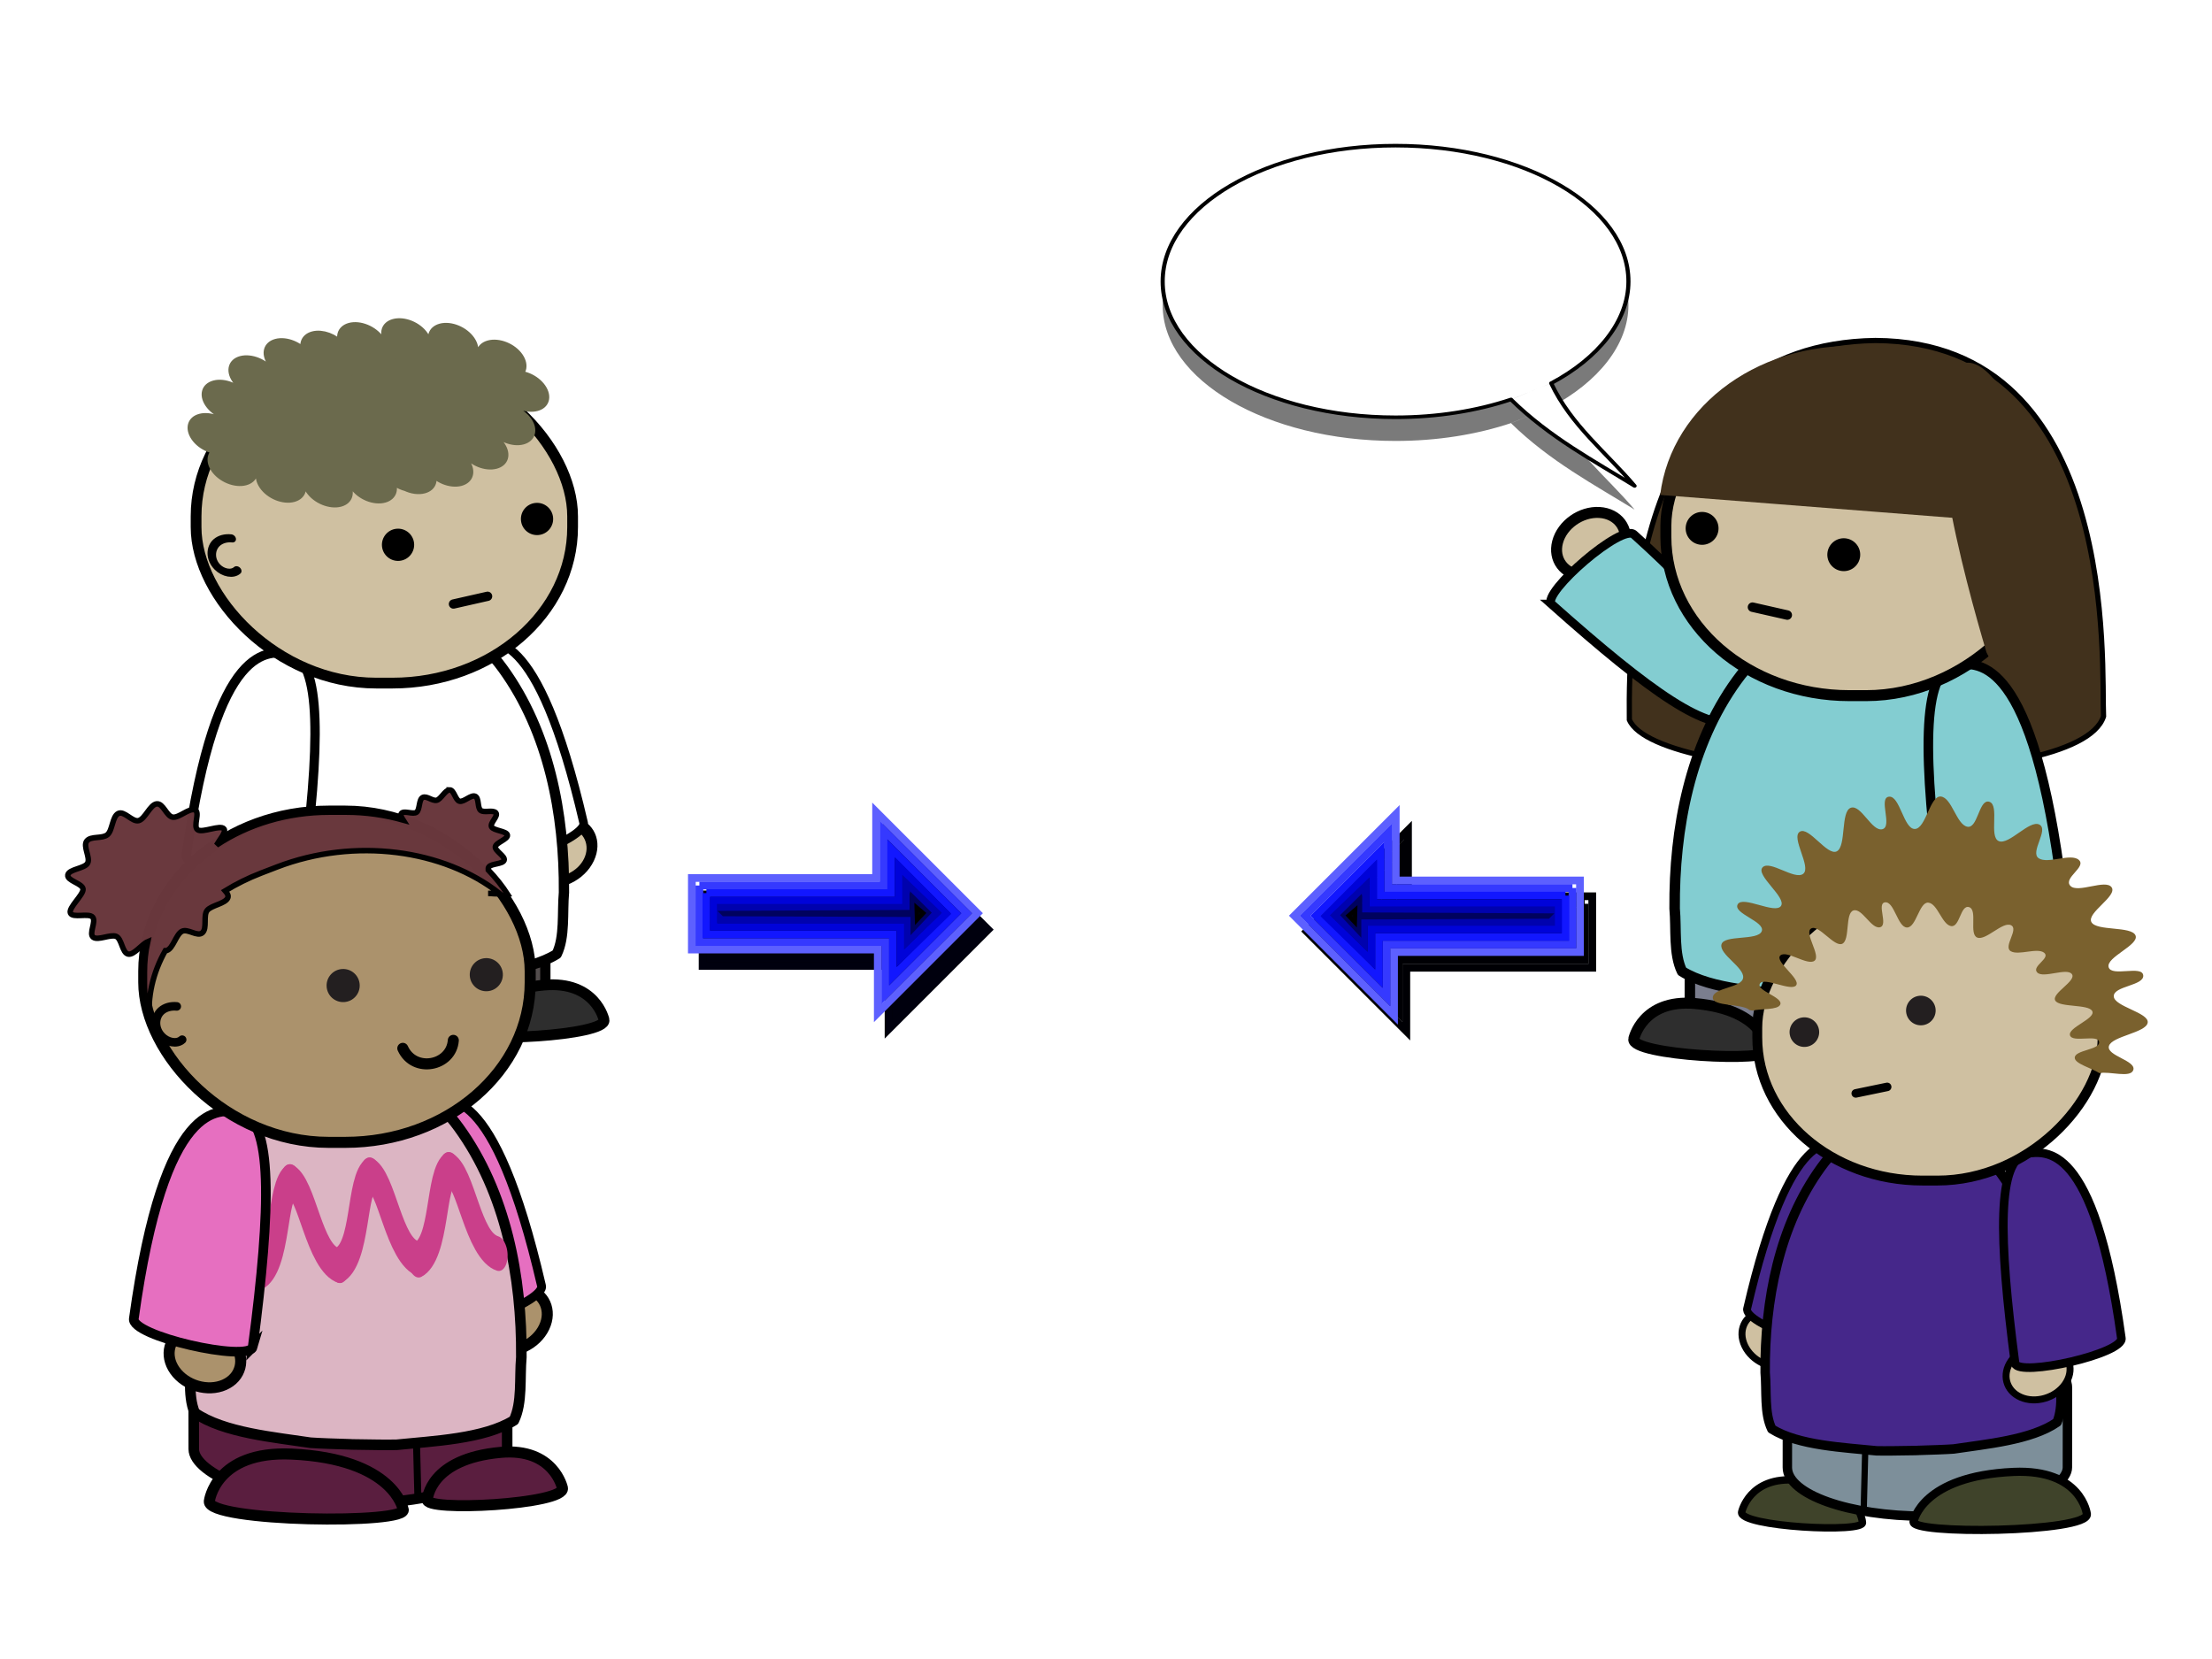 <?xml version="1.0" encoding="UTF-8" standalone="no"?>
<!-- Created with Inkscape (http://www.inkscape.org/) -->

<svg
   xmlns:osb="http://www.openswatchbook.org/uri/2009/osb"
   xmlns:dc="http://purl.org/dc/elements/1.1/"
   xmlns:cc="http://creativecommons.org/ns#"
   xmlns:rdf="http://www.w3.org/1999/02/22-rdf-syntax-ns#"
   xmlns:svg="http://www.w3.org/2000/svg"
   xmlns="http://www.w3.org/2000/svg"
   xmlns:xlink="http://www.w3.org/1999/xlink"
   xmlns:sodipodi="http://sodipodi.sourceforge.net/DTD/sodipodi-0.dtd"
   xmlns:inkscape="http://www.inkscape.org/namespaces/inkscape"
   width="600"
   height="450"
   id="svg2"
   version="1.1"
   inkscape:version="0.91 r13725"
   sodipodi:docname="osiyo_03.svg"
   viewBox="0 0 600 450"
   inkscape:export-filename="overlay-border.png"
   inkscape:export-xdpi="45"
   inkscape:export-ydpi="45">
  <defs
     id="defs4">
    <linearGradient
       id="linearGradient3845">
      <stop
         id="stop3847"
         offset="0"
         style="stop-color:#a6a6a6;stop-opacity:1;" />
      <stop
         id="stop3849"
         offset="1"
         style="stop-color:#ffffff;stop-opacity:1;" />
    </linearGradient>
    <linearGradient
       id="linearGradient3797">
      <stop
         id="stop3799"
         offset="0"
         style="stop-color:#f05454;stop-opacity:1;" />
      <stop
         id="stop3801"
         offset="1"
         style="stop-color:#e5c0c0;stop-opacity:1;" />
    </linearGradient>
    <linearGradient
       id="linearGradient5555"
       inkscape:collect="always">
      <stop
         id="stop5557"
         offset="0"
         style="stop-color:#e7e2f1;stop-opacity:1" />
      <stop
         id="stop5559"
         offset="1"
         style="stop-color:#161616;stop-opacity:1" />
    </linearGradient>
    <linearGradient
       id="linearGradient5457"
       inkscape:collect="always">
      <stop
         id="stop5459"
         offset="0"
         style="stop-color:#000000;stop-opacity:1;" />
      <stop
         id="stop5461"
         offset="1"
         style="stop-color:#000000;stop-opacity:0;" />
    </linearGradient>
    <linearGradient
       id="linearGradient5231">
      <stop
         id="stop5241"
         offset="0"
         style="stop-color:#0549d8;stop-opacity:1;" />
      <stop
         id="stop5235"
         offset="1"
         style="stop-color:#c8d4fb;stop-opacity:1;" />
    </linearGradient>
    <linearGradient
       osb:paint="solid"
       id="linearGradient5221">
      <stop
         id="stop5223"
         offset="0"
         style="stop-color:#8fc3da;stop-opacity:1" />
    </linearGradient>
    <inkscape:perspective
       id="perspective2993"
       inkscape:persp3d-origin="55.612728 : 36.528159 : 1"
       inkscape:vp_z="108.89234 : 40.780423 : 1"
       inkscape:vp_y="0 : 199.32489 : 0"
       inkscape:vp_x="2.3331212 : 40.780423 : 1"
       sodipodi:type="inkscape:persp3d" />
    <linearGradient
       gradientTransform="translate(2.5,0.714)"
       gradientUnits="userSpaceOnUse"
       y2="1029.463"
       x2="85.353"
       y1="1029.463"
       x1="34.35"
       id="linearGradient5685"
       xlink:href="#linearGradient5679"
       inkscape:collect="always" />
    <linearGradient
       id="linearGradient5679"
       inkscape:collect="always">
      <stop
         id="stop5681"
         offset="0"
         style="stop-color:#db3851;stop-opacity:1;" />
      <stop
         id="stop5683"
         offset="1"
         style="stop-color:#dcbfc3;stop-opacity:1" />
    </linearGradient>
    <linearGradient
       inkscape:collect="always"
       xlink:href="#linearGradient5555"
       id="linearGradient5774-1"
       gradientUnits="userSpaceOnUse"
       gradientTransform="matrix(-0.992,0,0,1,117.891,1.189)"
       x1="34.35"
       y1="1029.463"
       x2="85.353"
       y2="1029.463" />
    <linearGradient
       gradientTransform="matrix(-0.233,-0.176,-0.186,0.246,213.512,742.146)"
       gradientUnits="userSpaceOnUse"
       y2="1032.679"
       x2="-42.886"
       y1="1012.89"
       x1="-63.89"
       id="linearGradient3851-8"
       xlink:href="#linearGradient3845"
       inkscape:collect="always" />
    <linearGradient
       inkscape:collect="always"
       xlink:href="#linearGradient3845"
       id="linearGradient3868-7"
       gradientUnits="userSpaceOnUse"
       gradientTransform="matrix(-0.28,-0.083,-0.088,0.295,111.756,710.739)"
       x1="-63.89"
       y1="1012.89"
       x2="-42.886"
       y2="1032.679" />
    <linearGradient
       inkscape:collect="always"
       xlink:href="#linearGradient5679"
       id="linearGradient5200-4"
       gradientUnits="userSpaceOnUse"
       gradientTransform="matrix(-0.992,0,0,-1.037,122.822,2093.913)"
       x1="27.989"
       y1="1025.85"
       x2="94.004"
       y2="1031.347" />
    <linearGradient
       inkscape:collect="always"
       xlink:href="#linearGradient5679-2-2"
       id="linearGradient5327-8"
       gradientUnits="userSpaceOnUse"
       gradientTransform="matrix(-0.992,0,0,-1.393,-8.023,2482.249)"
       x1="27.989"
       y1="1025.85"
       x2="94.004"
       y2="1031.347" />
    <linearGradient
       id="linearGradient5679-2-2">
      <stop
         id="stop5681-1-2"
         offset="0"
         style="stop-color:#b3001c;stop-opacity:0.973;" />
      <stop
         id="stop5683-2-7"
         offset="1"
         style="stop-color:#b1021a;stop-opacity:1;" />
    </linearGradient>
    <linearGradient
       gradientTransform="matrix(0.642,-0.103,0,0.885,100.869,919.07)"
       gradientUnits="userSpaceOnUse"
       y2="75.226"
       x2="-58.385"
       y1="74.908"
       x1="-130.665"
       id="linearGradient3991"
       xlink:href="#linearGradient5457"
       inkscape:collect="always" />
    <linearGradient
       gradientUnits="userSpaceOnUse"
       y2="986.976"
       x2="61.995"
       y1="986.976"
       x1="14.559"
       id="linearGradient4153"
       xlink:href="#linearGradient5457"
       inkscape:collect="always" />
    <linearGradient
       inkscape:collect="always"
       xlink:href="#linearGradient3845"
       id="linearGradient3919"
       gradientUnits="userSpaceOnUse"
       gradientTransform="matrix(-0.14,-0.197,-0.206,0.143,241.273,845.25)"
       x1="-63.89"
       y1="1012.89"
       x2="-42.886"
       y2="1032.679" />
    <linearGradient
       inkscape:collect="always"
       xlink:href="#linearGradient5679-2-2"
       id="linearGradient6211-6"
       gradientUnits="userSpaceOnUse"
       gradientTransform="matrix(-0.205,0.13,0.132,0.213,-48.985,811.229)"
       x1="-63.89"
       y1="1012.89"
       x2="-42.886"
       y2="1032.679" />
    <linearGradient
       inkscape:collect="always"
       xlink:href="#linearGradient5679-2-2"
       id="linearGradient6211-0"
       gradientUnits="userSpaceOnUse"
       gradientTransform="matrix(-0.205,0.13,0.132,0.213,-53.531,810.976)"
       x1="-63.89"
       y1="1012.89"
       x2="-42.886"
       y2="1032.679" />
    <linearGradient
       id="linearGradient7554">
      <stop
         style="stop-color:#fff1f1;stop-opacity:0.75;"
         offset="0"
         id="stop7556" />
      <stop
         style="stop-color:#000000;stop-opacity:1;"
         offset="1"
         id="stop7558" />
    </linearGradient>
    <linearGradient
       y2="755.74"
       x2="429.83"
       gradientTransform="matrix(.363 -.363 .363 .363 -66.756 397.74)"
       y1="755.74"
       gradientUnits="userSpaceOnUse"
       x1="290.83"
       id="linearGradient4530">
      <stop
         offset="0"
         stop-color="#4d4d4d"
         id="stop5697" />
      <stop
         offset="1"
         stop-opacity="0"
         stop-color="#4d4d4d"
         id="stop5699" />
    </linearGradient>
    <linearGradient
       y2="648.26"
       x2="406.71"
       gradientTransform="matrix(0.363,-0.363,0.363,0.363,-19.586,428.5)"
       y1="648.26"
       gradientUnits="userSpaceOnUse"
       x1="268.71"
       id="linearGradient4533">
      <stop
         offset="0"
         stop-color="#ccc"
         id="stop5655" />
      <stop
         offset="1"
         stop-color="#929292"
         id="stop5657" />
    </linearGradient>
    <radialGradient
       r="266.68"
       gradientTransform="matrix(0.201,-0.207,0.064,0.063,243.82,725.94)"
       cx="524.96"
       cy="838.21"
       gradientUnits="userSpaceOnUse"
       fy="620.53"
       fx="525.34"
       id="radialGradient4544">
      <stop
         offset="0"
         stop-color="#008100"
         id="stop3848" />
      <stop
         offset=".206"
         stop-color="#005d00"
         id="stop3854" />
      <stop
         offset=".853"
         stop-color="#006a00"
         id="stop3858" />
      <stop
         offset="1"
         stop-color="#004300"
         id="stop3850" />
    </radialGradient>
    <radialGradient
       r="50.609"
       gradientTransform="matrix(-0.628,0.593,-3.708,-3.925,1982.5,1755.9)"
       cx="297.34"
       cy="462.68"
       gradientUnits="userSpaceOnUse"
       fy="460.45"
       fx="331.03"
       id="radialGradient4553">
      <stop
         offset="0"
         stop-opacity=".42"
         stop-color="#fff"
         id="stop3890" />
      <stop
         offset="1"
         stop-opacity="0"
         stop-color="#fff"
         id="stop3892" />
    </radialGradient>
    <radialGradient
       r="67.141"
       gradientTransform="matrix(-0.404,-0.369,0.134,-0.147,563.98,619.3)"
       cx="409.92"
       cy="-9.281"
       gradientUnits="userSpaceOnUse"
       id="radialGradient4645">
      <stop
         offset="0"
         stop-color="#006000"
         id="stop3851" />
      <stop
         offset=".535"
         stop-color="#006000"
         id="stop3866" />
      <stop
         offset=".563"
         stop-color="#008000"
         id="stop3864" />
      <stop
         offset=".731"
         stop-color="#00a200"
         id="stop3857" />
      <stop
         offset="1"
         stop-color="#060"
         id="stop3853" />
    </radialGradient>
    <linearGradient
       id="imagebot_82">
      <stop
         offset="0"
         stop-color="#dfdfdf"
         id="imagebot_104" />
      <stop
         offset="1"
         stop-color="#fff"
         id="imagebot_103" />
    </linearGradient>
    <filter
       color-interpolation-filters="sRGB"
       id="imagebot_50">
      <feGaussianBlur
         stdDeviation="2.082"
         id="imagebot_84" />
    </filter>
    <filter
       color-interpolation-filters="sRGB"
       id="imagebot_77">
      <feGaussianBlur
         stdDeviation="2.684"
         id="imagebot_83" />
    </filter>
    <linearGradient
       x1="746.176"
       x2="719.028"
       y1="706.612"
       xlink:href="#imagebot_82"
       y2="610.964"
       id="imagebot_75"
       gradientTransform="scale(0.933,1.072)"
       gradientUnits="userSpaceOnUse" />
    <linearGradient
       x1="716.399"
       x2="732.206"
       y1="619.24"
       xlink:href="#imagebot_82"
       y2="692.026"
       id="imagebot_68"
       gradientTransform="scale(0.933,1.072)"
       gradientUnits="userSpaceOnUse" />
    <linearGradient
       y2="623.916"
       x1="726.477"
       y1="615.757"
       x2="737.17"
       id="imagebot_48"
       gradientTransform="scale(0.936,1.068)"
       gradientUnits="userSpaceOnUse">
      <stop
         offset="0"
         stop-color="#9b6a06"
         id="imagebot_91" />
      <stop
         offset=".103"
         stop-color="#b38e29"
         id="imagebot_90" />
      <stop
         offset=".25"
         stop-color="#faf892"
         id="imagebot_89" />
      <stop
         offset=".517"
         stop-color="#ddba32"
         id="imagebot_88" />
      <stop
         offset=".693"
         stop-color="#cf9e08"
         id="imagebot_87" />
      <stop
         offset=".736"
         stop-color="#976400"
         id="imagebot_86" />
      <stop
         offset="1"
         stop-color="#976400"
         id="imagebot_85" />
    </linearGradient>
    <linearGradient
       y2="708.581"
       x1="648.246"
       y1="707.648"
       x2="649.904"
       id="imagebot_46"
       gradientTransform="scale(0.95,1.052)"
       gradientUnits="userSpaceOnUse">
      <stop
         offset="0"
         stop-color="#a07100"
         id="imagebot_94" />
      <stop
         offset=".43"
         stop-color="#f4f300"
         id="imagebot_93" />
      <stop
         offset="1"
         stop-color="#9e700b"
         id="imagebot_92" />
    </linearGradient>
    <linearGradient
       y2="748.43"
       x1="614.028"
       y1="745.22"
       x2="617.534"
       id="imagebot_44"
       gradientTransform="scale(1.008,0.992)"
       gradientUnits="userSpaceOnUse">
      <stop
         offset="0"
         stop-color="#a07100"
         id="imagebot_97" />
      <stop
         offset=".382"
         stop-color="#f6f600"
         id="imagebot_96" />
      <stop
         offset="1"
         stop-color="#9e700b"
         id="imagebot_95" />
    </linearGradient>
    <linearGradient
       y2="671.434"
       x1="684.672"
       y1="679.81"
       x2="673.258"
       id="imagebot_42"
       gradientTransform="scale(0.929,1.076)"
       gradientUnits="userSpaceOnUse">
      <stop
         offset="0"
         stop-color="#375a93"
         id="imagebot_102" />
      <stop
         offset=".37"
         stop-color="#5c9eda"
         id="imagebot_101" />
      <stop
         offset=".539"
         stop-color="#97cafd"
         id="imagebot_100" />
      <stop
         offset=".778"
         stop-color="#8bbff3"
         id="imagebot_99" />
      <stop
         offset="1"
         stop-color="#2a629a"
         id="imagebot_98" />
    </linearGradient>
    <inkscape:perspective
       id="perspective28"
       inkscape:persp3d-origin="150 : 100 : 1"
       inkscape:vp_z="300 : 150 : 1"
       inkscape:vp_y="0 : 1000 : 0"
       inkscape:vp_x="0 : 150 : 1"
       sodipodi:type="inkscape:persp3d" />
    <inkscape:perspective
       id="perspective3848"
       inkscape:persp3d-origin="150 : 100 : 1"
       inkscape:vp_z="300 : 150 : 1"
       inkscape:vp_y="0 : 1000 : 0"
       inkscape:vp_x="0 : 150 : 1"
       sodipodi:type="inkscape:persp3d" />
    <inkscape:path-effect
       fuse_tolerance="0"
       vertical_pattern="false"
       prop_units="false"
       tang_offset="0"
       normal_offset="0"
       spacing="0"
       scale_y_rel="false"
       prop_scale="1"
       copytype="single_stretched"
       pattern="m -23.571,-0.714 c 0,-2.76 2.24,-5 5,-5 2.76,0 5,2.24 5,5 0,2.76 -2.24,5 -5,5 -2.76,0 -5,-2.24 -5,-5 z"
       is_visible="true"
       id="path-effect3309"
       effect="skeletal" />
    <inkscape:path-effect
       is_visible="true"
       id="path-effect3307"
       effect="spiro" />
    <inkscape:path-effect
       fuse_tolerance="0"
       vertical_pattern="false"
       prop_units="false"
       tang_offset="0"
       normal_offset="0"
       spacing="0"
       scale_y_rel="false"
       prop_scale="1"
       copytype="single_stretched"
       pattern="m -5.714,2.857 c 0,-2.76 2.24,-5 5,-5 2.76,0 5,2.24 5,5 0,2.76 -2.24,5 -5,5 -2.76,0 -5,-2.24 -5,-5 z"
       is_visible="true"
       id="path-effect3303"
       effect="skeletal" />
    <inkscape:path-effect
       is_visible="true"
       id="path-effect3301"
       effect="spiro" />
    <inkscape:path-effect
       fuse_tolerance="0"
       vertical_pattern="false"
       prop_units="false"
       tang_offset="0"
       normal_offset="0"
       spacing="0"
       scale_y_rel="false"
       prop_scale="1"
       copytype="single_stretched"
       pattern="m -3.571,-1.429 c 0,-2.76 2.24,-5 5,-5 2.76,0 5,2.24 5,5 0,2.76 -2.24,5 -5,5 -2.76,0 -5,-2.24 -5,-5 z"
       is_visible="true"
       id="path-effect3297"
       effect="skeletal" />
    <inkscape:path-effect
       is_visible="true"
       id="path-effect3295"
       effect="spiro" />
    <inkscape:path-effect
       fuse_tolerance="0"
       vertical_pattern="false"
       prop_units="false"
       tang_offset="0"
       normal_offset="0"
       spacing="0"
       scale_y_rel="false"
       prop_scale="1"
       copytype="single_stretched"
       pattern="m -7.143,26.429 c 0,-2.76 2.24,-5 5,-5 2.76,0 5,2.24 5,5 0,2.76 -2.24,5 -5,5 -2.76,0 -5,-2.24 -5,-5 z"
       is_visible="true"
       id="path-effect3291"
       effect="skeletal" />
    <inkscape:path-effect
       is_visible="true"
       id="path-effect3289"
       effect="spiro" />
    <inkscape:path-effect
       effect="skeletal"
       id="path-effect3285"
       is_visible="true"
       pattern="m 206.211,373.63 c 0,-2.76 2.24,-5 5,-5 2.76,0 5,2.24 5,5 0,2.76 -2.24,5 -5,5 -2.76,0 -5,-2.24 -5,-5 z"
       copytype="single_stretched"
       prop_scale="1"
       scale_y_rel="false"
       spacing="0"
       normal_offset="0"
       tang_offset="0"
       prop_units="false"
       vertical_pattern="false"
       fuse_tolerance="0" />
    <inkscape:path-effect
       effect="spiro"
       id="path-effect3283"
       is_visible="true" />
    <inkscape:path-effect
       fuse_tolerance="0"
       vertical_pattern="false"
       prop_units="false"
       tang_offset="0"
       normal_offset="0"
       spacing="0"
       scale_y_rel="false"
       prop_scale="1"
       copytype="single_stretched"
       pattern="M 0,5 C 0,2.24 2.24,0 5,0 7.76,0 10,2.24 10,5 10,7.76 7.76,10 5,10 2.24,10 0,7.76 0,5 z"
       is_visible="true"
       id="path-effect3257"
       effect="skeletal" />
    <inkscape:path-effect
       is_visible="true"
       id="path-effect3255"
       effect="spiro" />
    <inkscape:path-effect
       fuse_tolerance="0"
       vertical_pattern="false"
       prop_units="false"
       tang_offset="0"
       normal_offset="0"
       spacing="0"
       scale_y_rel="false"
       prop_scale="1"
       copytype="single_stretched"
       pattern="M -13.571,-3.0079046e-8 C -13.571,-2.76 -11.331,-5 -8.571,-5 -5.811,-5 -3.571,-2.76 -3.571,-3.0079046e-8 -3.571,2.76 -5.811,5 -8.571,5 -11.331,5 -13.571,2.76 -13.571,-3.0079046e-8 z"
       is_visible="true"
       id="path-effect3251"
       effect="skeletal" />
    <inkscape:path-effect
       is_visible="true"
       id="path-effect3249"
       effect="spiro" />
    <inkscape:path-effect
       effect="skeletal"
       id="path-effect3245"
       is_visible="true"
       pattern="m 318.557,462.057 c 0,-2.76 2.24,-5 5,-5 2.76,0 5,2.24 5,5 0,2.76 -2.24,5 -5,5 -2.76,0 -5,-2.24 -5,-5 z"
       copytype="single_stretched"
       prop_scale="1"
       scale_y_rel="false"
       spacing="0"
       normal_offset="0"
       tang_offset="0"
       prop_units="false"
       vertical_pattern="false"
       fuse_tolerance="0" />
    <inkscape:path-effect
       effect="spiro"
       id="path-effect3243"
       is_visible="true" />
    <inkscape:path-effect
       fuse_tolerance="0"
       vertical_pattern="false"
       prop_units="false"
       tang_offset="0"
       normal_offset="0"
       spacing="0"
       scale_y_rel="false"
       prop_scale="1"
       copytype="single_stretched"
       pattern="M 0,5 C 0,2.24 2.24,0 5,0 7.76,0 10,2.24 10,5 10,7.76 7.76,10 5,10 2.24,10 0,7.76 0,5 z"
       is_visible="true"
       id="path-effect3217"
       effect="skeletal" />
    <inkscape:path-effect
       is_visible="true"
       id="path-effect3215"
       effect="spiro" />
    <inkscape:path-effect
       fuse_tolerance="0"
       vertical_pattern="false"
       prop_units="false"
       tang_offset="0"
       normal_offset="0"
       spacing="0"
       scale_y_rel="false"
       prop_scale="1"
       copytype="single_stretched"
       pattern="m 1,-1 c 0,-2.76 2.24,-5 5,-5 2.76,0 5,2.24 5,5 C 11,1.76 8.76,4 6,4 3.24,4 1,1.76 1,-1 z"
       is_visible="true"
       id="path-effect3109"
       effect="skeletal" />
    <inkscape:path-effect
       is_visible="true"
       id="path-effect3107"
       effect="spiro" />
    <inkscape:path-effect
       fuse_tolerance="0"
       vertical_pattern="false"
       prop_units="false"
       tang_offset="0"
       normal_offset="0"
       spacing="0"
       scale_y_rel="false"
       prop_scale="1"
       copytype="single_stretched"
       pattern="M 0,7 C 0,4.24 2.24,2 5,2 7.76,2 10,4.24 10,7 10,9.76 7.76,12 5,12 2.24,12 0,9.76 0,7 z"
       is_visible="true"
       id="path-effect3097"
       effect="skeletal" />
    <inkscape:path-effect
       is_visible="true"
       id="path-effect3095"
       effect="spiro" />
    <inkscape:path-effect
       fuse_tolerance="0"
       vertical_pattern="false"
       prop_units="false"
       tang_offset="0"
       normal_offset="0"
       spacing="0"
       scale_y_rel="false"
       prop_scale="1"
       copytype="single_stretched"
       pattern="m 4.143,5.429 c 0,-2.76 2.24,-5 5,-5 2.76,0 5,2.24 5,5 0,2.76 -2.24,5 -5,5 -2.76,0 -5,-2.24 -5,-5 z"
       is_visible="true"
       id="path-effect3091"
       effect="skeletal" />
    <inkscape:path-effect
       is_visible="true"
       id="path-effect3089"
       effect="spiro" />
    <inkscape:path-effect
       is_visible="true"
       id="path-effect3107-1"
       effect="spiro" />
    <inkscape:path-effect
       fuse_tolerance="0"
       vertical_pattern="false"
       prop_units="false"
       tang_offset="0"
       normal_offset="0"
       spacing="0"
       scale_y_rel="false"
       prop_scale="1"
       copytype="single_stretched"
       pattern="m -334.939,-430.788 c 0,-2.76 2.24,-5 5,-5 2.76,0 5,2.24 5,5 0,2.76 -2.24,5 -5,5 -2.76,0 -5,-2.24 -5,-5 z"
       is_visible="true"
       id="path-effect3109-1"
       effect="skeletal" />
    <inkscape:path-effect
       is_visible="true"
       id="path-effect3249-4"
       effect="spiro" />
    <inkscape:path-effect
       fuse_tolerance="0"
       vertical_pattern="false"
       prop_units="false"
       tang_offset="0"
       normal_offset="0"
       spacing="0"
       scale_y_rel="false"
       prop_scale="1"
       copytype="single_stretched"
       pattern="m -247.581,-377.283 c 0,-2.76 2.24,-5 5,-5 2.76,0 5,2.24 5,5 0,2.76 -2.24,5 -5,5 -2.76,0 -5,-2.24 -5,-5 z"
       is_visible="true"
       id="path-effect3251-1"
       effect="skeletal" />
    <clipPath
       clipPathUnits="userSpaceOnUse"
       id="clipEmfPath1">
      <path
         d="m 13.753,2.501 585.134,0 0,135.03 -585.134,0 z"
         id="path3341"
         inkscape:connector-curvature="0" />
    </clipPath>
    <pattern
       id="EMFhbasepattern"
       patternUnits="userSpaceOnUse"
       width="6"
       height="6"
       x="0"
       y="0" />
    <clipPath
       clipPathUnits="userSpaceOnUse"
       id="clipEmfPath1-4">
      <path
         d="m 13.753,1.25 585.134,0 0,135.031 -585.134,0 z"
         id="path3459"
         inkscape:connector-curvature="0" />
    </clipPath>
    <pattern
       id="EMFhbasepattern-5"
       patternUnits="userSpaceOnUse"
       width="6"
       height="6"
       x="0"
       y="0" />
    <filter
       inkscape:collect="always"
       color-interpolation-filters="sRGB"
       height="1.264"
       x="-.11"
       y="-.132"
       width="1.22"
       id="filter3721">
      <feGaussianBlur
         inkscape:collect="always"
         stdDeviation="1.583"
         id="feGaussianBlur3723" />
    </filter>
    <filter
       inkscape:collect="always"
       id="filter3349">
      <feGaussianBlur
         inkscape:collect="always"
         stdDeviation="5.231"
         id="feGaussianBlur3351" />
    </filter>
    <filter
       inkscape:collect="always"
       id="filter3485-7">
      <feGaussianBlur
         inkscape:collect="always"
         stdDeviation="4.755"
         id="feGaussianBlur3487-5" />
    </filter>
  </defs>
  <sodipodi:namedview
     id="base"
     pagecolor="#ffffff"
     bordercolor="#666666"
     borderopacity="1.0"
     inkscape:pageopacity="0.0"
     inkscape:pageshadow="2"
     inkscape:zoom="1.2319371"
     inkscape:cx="419.53903"
     inkscape:cy="241.95406"
     inkscape:document-units="px"
     inkscape:current-layer="layer1"
     showgrid="false"
     units="px"
     inkscape:window-width="1920"
     inkscape:window-height="1003"
     inkscape:window-x="0"
     inkscape:window-y="25"
     inkscape:window-maximized="1" />
  <g
     inkscape:label="Layer 1"
     inkscape:groupmode="layer"
     id="layer1"
     transform="translate(0,-602.362)">
    <g
       transform="matrix(1.459,0,0,1.459,296.286,-2259.181)"
       id="g4982">
      <path
         style="fill:#cfc0a1;fill-rule:evenodd;stroke:#000000;stroke-width:42.641;stroke-linecap:round;stroke-linejoin:round"
         inkscape:connector-curvature="0"
         transform="matrix(0.042,0.011,-0.022,0.046,-39.447,2113.1)"
         d="m -1064,429.36 c 0,65.722 -60.889,119 -136,119 -75.111,0 -136,-53.278 -136,-119 0,-65.722 60.889,-119 136,-119 75.111,0 136,53.278 136,119 z"
         id="path3954-8-5-3-0-1-4-1-0-3-16" />
      <path
         style="fill:#ffffff;stroke:#000000;stroke-width:1.594"
         inkscape:connector-curvature="0"
         d="m -112.96,2121.3 c 0.959,2.542 19.292,-4.159 18.374,-7.08 -8.652,-37.261 -17.1,-33.992 -20.33,-33.269 -4.831,3.728 -3.407,16.59 1.956,40.349 z"
         id="path4553-8-2-8-8-9-0-6-2" />
      <rect
         style="fill:#534d4d;fill-rule:evenodd;stroke:#000000;stroke-width:1.912;stroke-linecap:round;stroke-linejoin:round"
         height="35.894"
         x="-160.6"
         y="2117.8"
         width="56.771"
         ry="9.878"
         transform="matrix(1,-7.6208e-5,0.001,1,0,0)"
         rx="27.897"
         id="rect3252-6-7-2-7-1-6-3-5-6-7" />
      <path
         style="fill:#ffffff;stroke:#000000;stroke-width:1.268;stroke-linecap:round;stroke-linejoin:round"
         inkscape:connector-curvature="0"
         d="m -116.98,2151.9 -0.289,-11.389"
         id="path3928-9-81-8-0-49-3-5-5-5" />
      <path
         style="fill:#ffffff;fill-rule:evenodd;stroke:#000000;stroke-width:1.919;stroke-linecap:round;stroke-linejoin:round"
         inkscape:connector-curvature="0"
         d="m -126.47,2075.1 c -0.099,-9e-4 -0.199,0 -0.298,0 -0.056,0 -0.113,-0.01 -0.169,-0.01 -0.087,0 -0.175,-0.01 -0.262,-0.01 l 0,0.023 c -6.655,0.233 -12.931,4.377 -17.209,9.696 -9.168,11.323 -12.969,26.433 -13.679,41.003 0.126,3.744 -0.679,8.216 0.693,11.493 5.221,3.639 14.585,4.45 20.957,5.423 1.695,0.122 4.39,0.209 7.316,0.296 l 0,0.01 c 0.307,0.01 0.599,0.011 0.902,0.017 0.03,0 0.059,10e-4 0.089,0 2.927,0.052 5.623,0.093 7.323,0.052 6.418,-0.668 15.816,-1.033 21.236,-4.418 1.556,-3.207 1.004,-7.711 1.342,-11.444 0.115,-14.584 -2.827,-29.854 -11.341,-41.598 -3.971,-5.515 -10.005,-9.952 -16.638,-10.502 l 0,-0.033 c -0.087,0 -0.175,-0.01 -0.262,-0.01 z"
         id="path3932-5-3-3-6-1-5-5-0-2-8" />
      <path
         style="fill:#2e2e2e;stroke:#000000;stroke-width:2"
         inkscape:connector-curvature="0"
         d="m -90.778,2150.9 c 0,0 -1.545,-7.308 -11.161,-6.451 -12.935,1.153 -13.305,8.519 -13.305,8.519 -0.758,2.282 25.111,0.919 24.466,-2.068 z"
         id="path4010-7-3-7-4-8-5-4-5-9-3" />
      <path
         style="fill:#cfc0a1;fill-rule:evenodd;stroke:#000000;stroke-width:42.641;stroke-linecap:round;stroke-linejoin:round"
         inkscape:connector-curvature="0"
         transform="matrix(-0.04,0.018,0.03,0.042,-216.31,2130.3)"
         d="m -1064,429.36 c 0,65.722 -60.889,119 -136,119 -75.111,0 -136,-53.278 -136,-119 0,-65.722 60.889,-119 136,-119 75.111,0 136,53.278 136,119 z"
         id="path3954-8-5-7-3-4-8-9-1-79" />
      <path
         style="fill:#ffffff;stroke:#000000;stroke-width:1.745"
         inkscape:connector-curvature="0"
         d="m -146.88,2125.4 c -0.794,2.784 -22.238,-2.017 -21.534,-5.194 5.544,-40.159 15.447,-37.756 19.173,-37.39 6.022,1.303 5.722,16.996 2.36,42.584 z"
         id="path4553-7-9-8-3-7-1-72" />
      <rect
         style="fill:#cfc0a1;fill-rule:evenodd;stroke:#000000;stroke-width:2;stroke-linecap:round;stroke-linejoin:bevel"
         x="-166.62"
         y="2028.3"
         width="70"
         height="60"
         ry="29"
         rx="33.5"
         id="rect4240-8-4-1-9-9" />
      <path
         style="fill:#2e2e2e;stroke:#000000;stroke-width:2"
         inkscape:connector-curvature="0"
         d="m -152.75,2153.3 c 0,0 1.085,-9.163 14.886,-8.543 18.565,0.834 20.211,9.978 20.211,9.978 1.425,2.803 -35.56,2.31 -35.097,-1.435 z"
         id="path4010-1-9-2-6-6-6-8-1-7-3-9" />
      <path
         style="fill:#ffffff;stroke:#000000;stroke-width:1.729;stroke-linecap:round;stroke-linejoin:round"
         inkscape:connector-curvature="0"
         d="m -118.77,2073.6 6.345,-1.439"
         id="path3831-2-0-3-22-0-7-8-3" />
      <g
         transform="matrix(0.557,-0.054,-0.054,-0.557,-126.09,2062.3)"
         id="g456-8-2-1-1-8-2-4">
        <path
           inkscape:connector-curvature="0"
           d="m 0,0 c 0,-2.958 -2.396,-5.355 -5.355,-5.355 -2.958,0 -5.356,2.397 -5.356,5.355 0,2.957 2.398,5.356 5.356,5.356 C -2.396,5.356 0,2.957 0,0"
           id="path458-3-6-8-7-6-4-2" />
      </g>
      <g
         transform="matrix(0.557,-0.054,-0.054,-0.557,-100.25,2057.5)"
         id="g456-1-7-8-4-8-6-5">
        <path
           inkscape:connector-curvature="0"
           d="m 0,0 c 0,-2.958 -2.396,-5.355 -5.355,-5.355 -2.958,0 -5.356,2.397 -5.356,5.355 0,2.957 2.398,5.356 5.356,5.356 C -2.396,5.356 0,2.957 0,0"
           id="path458-9-9-9-5-6-0-1" />
      </g>
      <path
         style="fill:none;stroke:#000000;stroke-width:139.79;stroke-linecap:round;stroke-linejoin:round"
         inkscape:connector-curvature="0"
         transform="matrix(-0.008,-0.009,0.008,-0.006,-192.89,2015.3)"
         d="m -5164.5,-923.98 c -9.149,-127.3 100.81,-228.71 222.82,-236.84 168.09,-11.202 301.63,134.18 311.59,295.47 5.8,93.991 -27.52,187.5 -87.774,259.37"
         id="path4494-63-0-50-4" />
      <g
         transform="matrix(0.789,-0.211,0.502,0.736,-128.05,2178.3)"
         id="g4837-6">
        <path
           style="fill:#6b6a4d;fill-rule:evenodd;stroke:#6b6a4d;stroke-width:2.222;stroke-linecap:round;stroke-linejoin:round"
           inkscape:connector-curvature="0"
           d="m 87,-183.16 c -2.148,0 -3.875,1.758 -3.875,3.906 0,2.148 1.727,3.875 3.875,3.875 2.148,0 3.875,-1.727 3.875,-3.875 0,-2.148 -1.727,-3.906 -3.875,-3.906 z m 8.344,0.5 c -2.148,0 -3.906,1.758 -3.906,3.906 0,0.42 0.095,0.808 0.219,1.188 0.206,1.954 1.836,3.469 3.844,3.469 2.148,0 3.875,-1.727 3.875,-3.875 0,-0.425 -0.062,-0.836 -0.188,-1.219 -0.22,-1.938 -1.846,-3.469 -3.844,-3.469 z m 8.5,0.281 c -2.148,0 -3.906,1.758 -3.906,3.906 0,2.148 1.758,3.875 3.906,3.875 2.148,0 3.875,-1.727 3.875,-3.875 0,-2.148 -1.727,-3.906 -3.875,-3.906 z m -26.188,0.875 c -2.148,0 -3.875,1.758 -3.875,3.906 0,2.148 1.727,3.875 3.875,3.875 2.148,0 3.906,-1.727 3.906,-3.875 0,-2.148 -1.758,-3.906 -3.906,-3.906 z m 35.5,0.812 c -2.148,0 -3.875,1.727 -3.875,3.875 0,2.148 1.727,3.906 3.875,3.906 2.148,0 3.906,-1.758 3.906,-3.906 0,-2.148 -1.758,-3.875 -3.906,-3.875 z m -44.15,2.88 c -2.148,0 -3.875,1.727 -3.875,3.875 0,2.148 1.727,3.906 3.875,3.906 2.148,0 3.875,-1.758 3.875,-3.906 0,-2.148 -1.727,-3.875 -3.875,-3.875 z m 52.844,0.781 c -2.148,0 -3.906,1.758 -3.906,3.906 0,2.148 1.758,3.875 3.906,3.875 2.148,0 3.875,-1.727 3.875,-3.875 0,-2.148 -1.727,-3.906 -3.875,-3.906 z m -39.312,0.781 c -0.056,0.017 -0.094,0.042 -0.094,0.125 0,0.775 -1.682,2.595 -2.875,3.094 -1.507,0.63 -2.741,0.588 -4.188,-0.188 l -1.25,-0.688 -0.344,1.312 c -0.686,2.549 -3.71,4.217 -6.25,3.438 l -1.156,-0.375 0.219,1.062 c 0.249,1.329 -0.252,3.133 -1.125,4.062 l -0.656,0.688 0.844,1.656 c 0.649,1.27 0.807,1.959 0.656,2.938 -0.184,1.193 -0.179,1.247 0.5,1.031 2.655,-0.843 5.507,0.483 6.469,3 0.319,0.835 0.646,1.531 0.719,1.531 0.073,0 0.494,-0.241 0.938,-0.531 0.443,-0.29 1.51,-0.531 2.344,-0.531 2.02,0 3.741,1.078 4.531,2.844 0.472,1.054 0.643,1.224 0.812,0.781 0.12,-0.314 0.72,-0.864 1.344,-1.25 1.593,-0.985 3.847,-0.959 5.438,0.094 l 1.219,0.844 1.125,-0.938 c 2.215,-1.849 4.958,-1.595 7.156,0.656 l 1.25,1.281 0.875,-0.781 c 1.656,-1.535 4.69,-1.465 6.312,0.156 0.522,0.521 1.002,0.954 1.094,0.969 0.092,0.015 0.476,-0.563 0.844,-1.312 1.188,-2.42 4.063,-3.292 6.531,-1.969 l 1.219,0.625 0.375,-1.281 c 0.806,-2.69 3.397,-4.157 6.094,-3.438 l 1.25,0.344 -0.188,-1.375 c -0.138,-1.049 0.036,-1.724 0.656,-2.875 l 0.781,-1.5 -0.844,-1.125 c -0.693,-0.914 -0.875,-1.515 -0.875,-3.062 0,-1.704 -0.059,-1.863 -0.562,-1.594 -0.869,0.465 -3.182,0.365 -4.25,-0.188 -1.175,-0.608 -2.193,-1.989 -2.5,-3.406 l -0.219,-1.062 -1.062,0.625 c -1.272,0.776 -3.566,0.85 -4.906,0.156 -1.108,-0.573 -2.344,-2.169 -2.344,-3.031 0,-0.507 -0.124,-0.448 -0.906,0.281 -1.337,1.247 -2.188,1.594 -3.844,1.594 -1.015,0 -1.863,-0.253 -2.688,-0.812 l -1.188,-0.812 -1.031,0.969 c -1.476,1.379 -3.524,1.613 -5.5,0.656 -0.832,-0.403 -1.494,-0.816 -1.5,-0.938 -0.006,-0.121 -0.214,-0.507 -0.469,-0.844 -0.446,-0.589 -0.518,-0.593 -1.531,0.156 -0.793,0.586 -1.479,0.781 -2.812,0.781 -1.505,0 -1.994,-0.16 -3.156,-1.094 -0.696,-0.559 -1.114,-0.8 -1.281,-0.75 z m -20.875,4.75 c -2.148,0 -3.875,1.758 -3.875,3.906 0,2.148 1.727,3.875 3.875,3.875 2.148,0 3.906,-1.727 3.906,-3.875 0,-2.148 -1.758,-3.906 -3.906,-3.906 z m 67.5,0.812 c -2.148,0 -3.875,1.727 -3.875,3.875 0,2.148 1.727,3.906 3.875,3.906 2.148,0 3.906,-1.758 3.906,-3.906 0,-2.148 -1.758,-3.875 -3.906,-3.875 z m -67.812,7.125 c -2.148,0 -3.906,1.727 -3.906,3.875 0,2.148 1.758,3.906 3.906,3.906 2.148,0 3.875,-1.758 3.875,-3.906 0,-2.148 -1.727,-3.875 -3.875,-3.875 z m 68.156,0.781 c -2.148,0 -3.875,1.758 -3.875,3.906 0,2.148 1.727,3.875 3.875,3.875 2.148,0 3.875,-1.727 3.875,-3.875 0,-2.148 -1.727,-3.906 -3.875,-3.906 z m -60.834,5.53 c -2.148,0 -3.875,1.758 -3.875,3.906 0,2.148 1.727,3.875 3.875,3.875 2.148,0 3.906,-1.727 3.906,-3.875 0,-2.148 -1.758,-3.906 -3.906,-3.906 z m 53.5,0.812 c -2.148,0 -3.875,1.727 -3.875,3.875 0,2.148 1.727,3.906 3.875,3.906 2.148,0 3.906,-1.758 3.906,-3.906 0,-2.148 -1.758,-3.875 -3.906,-3.875 z m -44.812,2.875 c -2.148,0 -3.906,1.727 -3.906,3.875 0,2.148 1.758,3.906 3.906,3.906 2.148,0 3.875,-1.758 3.875,-3.906 0,-2.148 -1.727,-3.875 -3.875,-3.875 z m 36.156,0.781 c -2.148,0 -3.875,1.758 -3.875,3.906 0,2.148 1.727,3.875 3.875,3.875 2.148,0 3.875,-1.727 3.875,-3.875 0,-2.148 -1.727,-3.906 -3.875,-3.906 z m -18.5,0.375 c -2.148,0 -3.875,1.758 -3.875,3.906 0,1.357 0.665,2.554 1.719,3.25 0.713,0.859 1.796,1.406 3,1.406 2.148,0 3.875,-1.727 3.875,-3.875 0,-1.342 -0.684,-2.52 -1.719,-3.219 -0.713,-0.88 -1.779,-1.469 -3,-1.469 z m -8.344,0.5 c -2.148,0 -3.875,1.758 -3.875,3.906 0,2.148 1.727,3.875 3.875,3.875 2.148,0 3.906,-1.727 3.906,-3.875 0,-2.148 -1.758,-3.906 -3.906,-3.906 z m 17.5,0.781 c -2.148,0 -3.875,1.758 -3.875,3.906 0,2.148 1.727,3.875 3.875,3.875 2.148,0 3.906,-1.727 3.906,-3.875 0,-2.148 -1.758,-3.906 -3.906,-3.906 z"
           id="path3505-8-6-6" />
      </g>
    </g>
    <path
       id="path3804-6"
       d="m 441.96,797.6 c -0.325,-26.824 2.252,-102.012 66.746,-102.878 66.731,0.361 61.234,88.998 61.873,101.964 -6.868,21.287 -120.987,18.594 -128.619,0.915 z"
       inkscape:connector-curvature="0"
       style="fill:#41311c;stroke:#000000;stroke-width:1.416px" />
    <g
       id="g11584"
       inkscape:transform-center-x="19.092426"
       inkscape:transform-center-y="-26.10728"
       transform="matrix(-0.484,0.875,-0.875,-0.484,1388.797,757.473)">
      <path
         style="fill:#cfc0a1;fill-rule:evenodd;stroke:#000000;stroke-width:2.975;stroke-linecap:round;stroke-linejoin:round"
         inkscape:connector-curvature="0"
         d="m 448.158,843.478 c 2.161,4.528 7.757,7.239 12.498,6.056 4.741,-1.183 6.832,-5.812 4.671,-10.339 -2.161,-4.528 -7.757,-7.239 -12.498,-6.056 -4.741,1.183 -6.832,5.812 -4.671,10.339 z"
         id="path3954-8-5-3-0-1-4-1-0-3-16-1" />
      <path
         style="fill:#83cdd1;stroke:#000000;stroke-width:2.371"
         inkscape:connector-curvature="0"
         d="m 476.206,842.849 c -1.426,3.78 -28.692,-6.185 -27.327,-10.529 12.867,-55.417 25.432,-50.555 30.236,-49.48 7.185,5.544 5.067,24.674 -2.909,60.01 z"
         id="path4553-8-2-8-8-9-0-6-2-9" />
    </g>
    <rect
       id="rect3252-6-7-2-7-1-6-3-5-6-7-4"
       rx="41.49"
       transform="matrix(-1,-7.6207999e-5,-0.001,1,0,0)"
       ry="14.691"
       width="84.434"
       y="834.877"
       x="-543.679"
       height="53.384"
       style="fill:#7b7e8e;fill-rule:evenodd;stroke:#000000;stroke-width:2.843;stroke-linecap:round;stroke-linejoin:round" />
    <path
       id="path3928-9-81-8-0-49-3-5-5-5-6"
       d="m 482.146,885.647 0.43,-16.939"
       inkscape:connector-curvature="0"
       style="fill:#ffffff;stroke:#000000;stroke-width:1.886;stroke-linecap:round;stroke-linejoin:round" />
    <path
       id="path3932-5-3-3-6-1-5-5-0-2-8-4"
       d="m 496.245,771.275 c 0.148,-10e-4 0.296,0 0.443,0 0.084,0 0.167,-0.015 0.251,-0.015 0.129,0 0.261,-0.015 0.39,-0.015 l 0,0.034 c 9.898,0.347 19.232,6.51 25.594,14.421 13.635,16.84 19.288,39.313 20.344,60.983 -0.188,5.569 1.01,12.219 -1.031,17.093 -7.764,5.411 -21.692,6.618 -31.169,8.065 -2.521,0.182 -6.529,0.311 -10.881,0.441 l 0,0.015 c -0.457,0.015 -0.892,0.017 -1.342,0.025 l -0.132,0 c -4.354,0.077 -8.364,0.138 -10.891,0.077 -9.546,-0.994 -23.523,-1.536 -31.584,-6.571 -2.314,-4.77 -1.494,-11.469 -1.996,-17.02 -0.171,-21.69 4.204,-44.401 16.867,-61.868 5.906,-8.202 14.88,-14.802 24.745,-15.619 l 0,-0.049 c 0.129,0 0.261,-0.015 0.39,-0.015 z"
       inkscape:connector-curvature="0"
       style="fill:#83cdd1;fill-rule:evenodd;stroke:#000000;stroke-width:2.854;stroke-linecap:round;stroke-linejoin:round" />
    <path
       id="path4010-7-3-7-4-8-5-4-5-9-3-6"
       d="m 443.165,884.159 c 0,0 2.298,-10.869 16.599,-9.594 19.238,1.715 19.788,12.67 19.788,12.67 1.128,3.393 -37.347,1.367 -36.388,-3.075 z"
       inkscape:connector-curvature="0"
       style="fill:#2e2e2e;stroke:#000000;stroke-width:2.975" />
    <path
       id="path3954-8-5-7-3-4-8-9-1-79-80"
       d="m 547.589,852.489 c -2.892,4.099 -8.864,5.831 -13.339,3.868 -4.475,-1.963 -5.757,-6.878 -2.865,-10.978 2.892,-4.099 8.864,-5.831 13.339,-3.868 4.475,1.963 5.757,6.878 2.865,10.978 z"
       inkscape:connector-curvature="0"
       style="fill:#cfc0a1;fill-rule:evenodd;stroke:#000000;stroke-width:2.975;stroke-linecap:round;stroke-linejoin:round" />
    <path
       id="path4553-7-9-8-3-7-1-72-6"
       d="m 526.601,846.085 c 1.181,4.141 33.074,-3 32.027,-7.725 -8.246,-59.727 -22.974,-56.153 -28.515,-55.609 -8.957,1.938 -8.51,25.278 -3.51,63.334 z"
       inkscape:connector-curvature="0"
       style="fill:#83cdd1;stroke:#000000;stroke-width:2.595" />
    <rect
       id="rect4240-8-4-1-9-9-9"
       rx="49.824"
       ry="43.131"
       height="89.236"
       width="104.109"
       y="701.82"
       x="-555.974"
       style="fill:#cfc0a1;fill-rule:evenodd;stroke:#000000;stroke-width:2.975;stroke-linecap:round;stroke-linejoin:bevel"
       transform="scale(-1,1)" />
    <path
       id="path4010-1-9-2-6-6-6-8-1-7-3-9-7"
       d="m 535.331,887.729 c 0,0 -1.614,-13.627 -22.14,-12.706 -27.611,1.24 -30.059,14.84 -30.059,14.84 -2.119,4.169 52.887,3.436 52.199,-2.134 z"
       inkscape:connector-curvature="0"
       style="fill:#2e2e2e;stroke:#000000;stroke-width:2.975" />
    <path
       id="path3831-2-0-3-22-0-7-8-3-6"
       d="m 484.793,769.193 -9.437,-2.14"
       inkscape:connector-curvature="0"
       style="fill:#ffffff;stroke:#000000;stroke-width:2.571;stroke-linecap:round;stroke-linejoin:round" />
    <g
       id="g456-8-2-1-1-8-2-4-3"
       transform="matrix(-0.829,-0.081,0.081,-0.829,495.68,752.387)">
      <path
         id="path458-3-6-8-7-6-4-2-0"
         d="m 0,0 c 0,-2.958 -2.396,-5.355 -5.355,-5.355 -2.958,0 -5.356,2.397 -5.356,5.355 0,2.957 2.398,5.356 5.356,5.356 C -2.396,5.356 0,2.957 0,0"
         inkscape:connector-curvature="0" />
    </g>
    <g
       id="g456-1-7-8-4-8-6-5-5"
       transform="matrix(-0.829,-0.081,0.081,-0.829,457.249,745.248)">
      <path
         id="path458-9-9-9-5-6-0-1-4"
         d="m 0,0 c 0,-2.958 -2.396,-5.355 -5.355,-5.355 -2.958,0 -5.356,2.397 -5.356,5.355 0,2.957 2.398,5.356 5.356,5.356 C -2.396,5.356 0,2.957 0,0"
         inkscape:connector-curvature="0" />
    </g>
    <path
       id="path4494-63-0-50-4-4"
       d="m 545.016,760.859 c 1.429,1.293 3.956,0.737 5.499,-0.839 2.126,-2.172 1.952,-5.314 0.123,-6.931 -1.066,-0.942 -2.59,-1.35 -4.172,-1.195"
       inkscape:connector-curvature="0"
       style="fill:none;stroke:#000000;stroke-width:2.306;stroke-linecap:round;stroke-linejoin:round" />
    <path
       id="rect4240-2-7-3"
       d="m 511.906,696.763 c 29.081,2.276 50.972,24.067 49.785,49.135 -2.585,-0.542 -5.244,-0.98 -7.968,-1.193 l -103.404,-8.094 c 3.038,-24.659 27.916,-42.484 56.78,-40.225 l 4.807,0.376 z"
       inkscape:connector-curvature="0"
       style="fill:#41311c;fill-rule:evenodd" />
    <path
       id="path3804-6-6"
       d="m 538.826,779.307 c -5.563,-18.808 -20.42,-71.838 -6.97,-78.207 14.175,-5.705 31.17,57.031 33.962,66.079 2.909,15.563 -21.757,23.862 -26.991,12.127 z"
       inkscape:connector-curvature="0"
       style="fill:#41311c" />
    <g
       transform="matrix(1.673,0,0,1.673,-156.031,798.554)"
       id="g4284">
      <path
         id="path3954-8-5-3-0-1-4-1-0-3-1"
         d="m 181.486,97.928 c -1.301,2.725 -4.668,4.357 -7.521,3.645 -2.853,-0.712 -4.112,-3.497 -2.811,-6.222 1.301,-2.725 4.668,-4.357 7.521,-3.645 2.853,0.712 4.112,3.497 2.811,6.222 z"
         inkscape:connector-curvature="0"
         style="fill:#ab926c;fill-rule:evenodd;stroke:#000000;stroke-width:1.79;stroke-linecap:round;stroke-linejoin:round" />
      <path
         id="path4553-8-2-8-8-9-0-6-6"
         d="m 164.602,97.48 c 0.858,2.275 17.268,-3.722 16.446,-6.337 -7.744,-33.351 -15.305,-30.425 -18.197,-29.778 -4.324,3.337 -3.05,14.849 1.75,36.114 z"
         inkscape:connector-curvature="0"
         style="fill:#e66fc0;stroke:#000000;stroke-width:1.427" />
      <rect
         id="rect3252-6-7-2-7-1-6-3-5-6-0"
         rx="24.97"
         ry="8.841"
         transform="matrix(1,-7.6208e-5,0.001,1,0,0)"
         width="50.813"
         y="94.4"
         x="124.562"
         height="32.128"
         style="fill:#5a1e3f;fill-rule:evenodd;stroke:#000000;stroke-width:1.711;stroke-linecap:round;stroke-linejoin:round" />
      <path
         id="path3928-9-81-8-0-49-3-5-5-8"
         d="m 161.002,124.87 -0.259,-10.194"
         inkscape:connector-curvature="0"
         style="fill:#ffffff;stroke:#000000;stroke-width:1.135;stroke-linecap:round;stroke-linejoin:round" />
      <path
         id="path3932-5-3-3-6-1-5-5-0-2-2"
         d="m 152.512,56.12 c -0.089,0 -0.178,8e-4 -0.267,0 -0.05,0 -0.101,-0.009 -0.151,-0.009 -0.078,0 -0.157,-0.009 -0.235,-0.009 l 0,0.021 c -5.957,0.209 -11.574,3.918 -15.403,8.678 -8.205,10.135 -11.608,23.659 -12.244,36.7 0.113,3.351 -0.608,7.354 0.62,10.287 4.673,3.257 13.055,3.983 18.758,4.854 1.517,0.109 3.929,0.187 6.548,0.265 l 0,0.009 c 0.275,0.009 0.537,0.009 0.808,0.015 0.027,0 0.053,8e-4 0.08,0 2.62,0.046 5.033,0.083 6.555,0.046 5.745,-0.598 14.156,-0.925 19.007,-3.955 1.393,-2.87 0.899,-6.902 1.202,-10.243 0.103,-13.053 -2.53,-26.721 -10.151,-37.233 -3.555,-4.936 -8.955,-8.908 -14.892,-9.4 l 0,-0.03 c -0.078,0 -0.157,-0.009 -0.235,-0.009 z"
         inkscape:connector-curvature="0"
         style="fill:#dcb5c3;fill-rule:evenodd;stroke:#000000;stroke-width:1.717;stroke-linecap:round;stroke-linejoin:round" />
      <path
         id="path4010-7-3-7-4-8-5-4-5-9-7"
         d="m 184.452,123.98 c 0,0 -1.383,-6.542 -9.989,-5.774 -11.578,1.032 -11.909,7.625 -11.909,7.625 -0.679,2.042 22.476,0.823 21.898,-1.851 z"
         inkscape:connector-curvature="0"
         style="fill:#5a1e3f;stroke:#000000;stroke-width:1.79" />
      <path
         id="path3954-8-5-7-3-4-8-9-1-7"
         d="m 121.613,104.928 c 1.741,2.467 5.335,3.509 8.027,2.327 2.693,-1.182 3.465,-4.139 1.724,-6.606 -1.741,-2.467 -5.335,-3.509 -8.027,-2.327 -2.693,1.182 -3.465,4.139 -1.724,6.606 z"
         inkscape:connector-curvature="0"
         style="fill:#ab926c;fill-rule:evenodd;stroke:#000000;stroke-width:1.79;stroke-linecap:round;stroke-linejoin:round" />
      <g
         id="g4879"
         transform="matrix(0.859,0,0,0.824,-298.618,-335.117)"
         style="fill:none;stroke:#ca3f8a;stroke-width:39.402;stroke-linecap:round;stroke-linejoin:bevel">
        <g
           id="g8444-11-0"
           transform="matrix(0.094,-0.008,0.015,0.174,519.53,67.262)">
          <path
             id="path8424-98-7"
             d="m -560.32,2545.7 c 48.727,-11.127 48.922,-90.633 81.178,-98.636"
             inkscape:connector-curvature="0" />
          <path
             id="path8424-7-9-2"
             d="m -399.41,2545.7 c -48.727,-11.127 -48.922,-90.633 -81.178,-98.636"
             inkscape:connector-curvature="0" />
        </g>
        <g
           id="g8444-1-0-4"
           transform="matrix(0.094,-0.008,0.015,0.174,534.58,65.94)">
          <path
             id="path8424-9-6-6"
             d="m -560.32,2545.7 c 48.727,-11.127 48.922,-90.633 81.178,-98.636"
             inkscape:connector-curvature="0" />
          <path
             id="path8424-7-6-9-9"
             d="m -399.41,2545.7 c -48.727,-11.127 -48.922,-90.633 -81.178,-98.636"
             inkscape:connector-curvature="0" />
        </g>
        <g
           id="g8444-7-1-8"
           transform="matrix(0.094,-0.008,0.015,0.174,549.5,64.878)">
          <path
             id="path8424-97-1-0"
             d="m -560.32,2545.7 c 48.727,-11.127 48.922,-90.633 81.178,-98.636"
             inkscape:connector-curvature="0" />
          <path
             id="path8424-7-2-5-4"
             d="m -399.41,2545.7 c -48.727,-11.127 -48.922,-90.633 -81.178,-98.636"
             inkscape:connector-curvature="0" />
        </g>
      </g>
      <path
         id="path4553-7-9-8-3-7-1-7"
         d="m 134.242,101.14 c -0.711,2.492 -19.905,-1.805 -19.274,-4.649 4.963,-35.944 13.826,-33.794 17.161,-33.466 5.39,1.167 5.122,15.213 2.112,38.116 z"
         inkscape:connector-curvature="0"
         style="fill:#e66fc0;stroke:#000000;stroke-width:1.562" />
      <rect
         id="rect4240-8-4-1-9-8"
         rx="29.984"
         ry="25.957"
         height="53.704"
         width="62.654"
         y="14.24"
         x="116.572"
         style="fill:#ab926c;fill-rule:evenodd;stroke:#000000;stroke-width:1.79;stroke-linecap:round;stroke-linejoin:bevel" />
      <path
         id="path4010-1-9-2-6-6-6-8-1-7-3-0"
         d="m 127.202,126.13 c 0,0 0.971,-8.201 13.324,-7.646 16.617,0.746 18.09,8.931 18.09,8.931 1.275,2.509 -31.829,2.068 -31.414,-1.284 z"
         inkscape:connector-curvature="0"
         style="fill:#5a1e3f;stroke:#000000;stroke-width:1.79" />
      <path
         id="path458-3-6-66-7-2-8-7"
         d="m 151.582,42.38 c 0.077,1.481 -1.059,2.744 -2.541,2.821 -1.481,0.078 -2.744,-1.06 -2.822,-2.541 -0.077,-1.481 1.06,-2.745 2.542,-2.822 1.482,-0.078 2.744,1.061 2.821,2.542"
         inkscape:connector-curvature="0"
         style="fill:#231f20" />
      <path
         id="path458-9-9-2-9-2-2-8"
         d="m 174.792,40.62 c 0.077,1.481 -1.059,2.744 -2.541,2.821 -1.481,0.078 -2.744,-1.06 -2.822,-2.541 -0.077,-1.48 1.06,-2.744 2.542,-2.822 1.482,-0.078 2.744,1.061 2.821,2.542"
         inkscape:connector-curvature="0"
         style="fill:#231f20" />
      <path
         id="path4494-63-0-8"
         d="m 122.797,51.296 c -0.86,0.778 -2.381,0.444 -3.31,-0.505 -1.28,-1.307 -1.175,-3.198 -0.074,-4.171 0.642,-0.567 1.559,-0.813 2.511,-0.719"
         inkscape:connector-curvature="0"
         style="fill:none;stroke:#000000;stroke-width:1.388;stroke-linecap:round;stroke-linejoin:round" />
      <path
         id="path5157-4"
         d="m 166.162,10.8 c -0.733,0.009 -1.39,1.512 -2.098,1.678 -0.708,0.167 -1.618,-0.774 -2.266,-0.448 -0.648,0.326 -0.44,1.931 -0.979,2.377 -0.539,0.447 -2.102,-0.348 -2.489,0.224 -0.186,0.274 0.048,0.655 0.308,1.063 -2.927,-0.822 -6.035,-1.287 -9.286,-1.287 l -2.685,0 c -6.889,0 -13.241,1.986 -18.293,5.342 0.535,-0.946 1.598,-2.106 1.203,-2.629 -0.558,-0.738 -3.504,0.706 -4.279,0.14 -0.776,-0.566 0.478,-2.875 -0.448,-3.217 -0.926,-0.342 -2.557,1.323 -3.58,1.175 -1.023,-0.148 -1.531,-2.268 -2.601,-2.154 -1.07,0.114 -1.863,2.424 -2.909,2.713 -1.045,0.289 -2.345,-1.653 -3.329,-1.147 -0.983,0.506 -0.912,2.756 -1.762,3.44 -0.85,0.684 -2.657,0.17 -3.329,1.007 -0.671,0.837 0.591,2.671 0.14,3.58 -0.452,0.91 -3.046,0.972 -3.217,1.93 -0.171,0.958 2.38,1.356 2.461,2.294 0.082,0.938 -2.403,3.021 -2.042,3.888 0.361,0.867 3.013,-0.061 3.608,0.671 0.595,0.732 -0.665,2.658 0.084,3.245 0.749,0.586 2.789,-0.514 3.72,-0.14 0.931,0.374 0.961,2.715 1.986,2.881 0.916,0.148 2.134,-1.585 3.133,-2.014 -0.356,1.605 -0.531,3.253 -0.531,4.951 l 0,1.79 c 0,2.128 0.286,4.177 0.839,6.154 -0.383,-3.92 0.518,-7.842 2.545,-11.44 0.003,0 0.026,0.009 0.028,0 0.062,0 0.131,-0.009 0.196,-0.028 1.038,-0.3 1.498,-2.599 2.461,-3.105 0.964,-0.506 2.512,0.948 3.329,0.224 0.817,-0.724 0.086,-2.811 0.783,-3.636 0.698,-0.825 2.93,-1.075 3.329,-2.014 0.162,-0.382 -0.082,-0.763 -0.42,-1.147 1.78,-1.088 3.73,-2.068 5.846,-2.881 l 2.545,-0.979 c 12.643,-4.86 27.071,-2.833 36.082,4.279 l -1.846,0 c 0.618,0 1.349,0.14 1.874,0.028 0.195,0.154 0.397,0.316 0.587,0.476 l 0.755,-0.28 c -0.914,-1.434 -1.989,-2.777 -3.189,-4.028 -0.015,-0.186 -0.005,-0.346 0.084,-0.476 0.396,-0.573 2.263,-0.445 2.489,-1.091 0.227,-0.646 -1.501,-1.507 -1.427,-2.182 0.075,-0.675 2.067,-1.233 1.958,-1.902 -0.109,-0.669 -2.284,-0.714 -2.573,-1.343 -0.289,-0.629 1.145,-1.734 0.699,-2.266 -0.445,-0.531 -1.901,0.045 -2.461,-0.392 -0.561,-0.437 -0.228,-2.013 -0.895,-2.294 -0.667,-0.28 -1.813,0.968 -2.517,0.811 -0.705,-0.157 -0.89,-1.851 -1.622,-1.846 z"
         inkscape:connector-curvature="0"
         style="opacity:0.99;fill:#69383d;fill-rule:evenodd;stroke:#000000;stroke-width:0.895" />
      <path
         id="path4738-0-9-5-4-6-6"
         d="m 158.572,52.7 c 1.836,4.066 7.875,2.898 8.189,-1.294"
         inkscape:connector-curvature="0"
         style="fill:none;stroke:#000000;stroke-width:1.79;stroke-linecap:round;stroke-linejoin:round" />
    </g>
    <g
       transform="matrix(1.495,0,0,1.495,-7.836,818.403)"
       id="g4391">
      <path
         style="fill:#3f432a;stroke:#000000;stroke-width:1.347"
         inkscape:connector-curvature="0"
         d="m 321.247,129.828 c 0,0 1.383,-6.541 9.99,-5.774 11.578,1.032 11.909,7.625 11.909,7.625 0.679,2.042 -22.476,0.823 -21.899,-1.851 z"
         id="path4010-7-3-7-4-8-5-0" />
      <path
         style="fill:#cfc0a1;fill-rule:evenodd;stroke:#000000;stroke-width:1.262;stroke-linecap:round;stroke-linejoin:round"
         inkscape:connector-curvature="0"
         d="m 321.812,99.676 c 1.301,2.725 4.668,4.357 7.521,3.645 2.853,-0.712 4.112,-3.498 2.811,-6.222 -1.301,-2.725 -4.668,-4.357 -7.521,-3.645 -2.853,0.712 -4.112,3.498 -2.811,6.222 z"
         id="path3954-8-5-3-0-1-4-1-6" />
      <path
         style="fill:#45278a;stroke:#000000;stroke-width:1.427"
         inkscape:connector-curvature="0"
         d="m 338.692,99.226 c -0.858,2.275 -17.267,-3.722 -16.446,-6.337 7.744,-33.351 15.306,-30.425 18.197,-29.778 4.324,3.337 3.05,14.849 -1.75,36.115 z"
         id="path4553-8-2-8-8-9-7" />
      <g
         style="fill:#7d8f9a;stroke:#000000;stroke-linecap:round;stroke-linejoin:round"
         transform="matrix(-0.895,0,0,0.895,577.369,-1391.792)"
         id="g5194">
        <rect
           style="fill-rule:evenodd;stroke-width:1.912"
           x="218.45"
           y="1665.1"
           width="56.771"
           height="35.894"
           ry="9.878"
           rx="27.897"
           transform="matrix(1,-7.6208e-5,0.001,1,0,0)"
           id="rect3252-6-7-2-7-1-6-3-5-6-00" />
        <path
           style="stroke-width:1.268"
           inkscape:connector-curvature="0"
           d="m 261.42,1699.2 -0.289,-11.389"
           id="path3928-9-81-8-0-49-3-5-5-0" />
      </g>
      <path
         style="fill:#45278a;fill-rule:evenodd;stroke:#000000;stroke-width:1.717;stroke-linecap:round;stroke-linejoin:round"
         inkscape:connector-curvature="0"
         d="m 350.784,57.865 c 0.089,-8.05e-4 0.178,0 0.267,0 0.05,0 0.101,-0.009 0.151,-0.009 0.078,0 0.157,-0.009 0.235,-0.009 l 0,0.021 c 5.957,0.209 11.574,3.918 15.403,8.679 8.205,10.135 11.608,23.659 12.244,36.7 -0.113,3.351 0.608,7.354 -0.62,10.287 -4.673,3.257 -13.054,3.983 -18.758,4.853 -1.517,0.109 -3.929,0.187 -6.548,0.265 l 0,0.009 c -0.275,0.009 -0.537,0.01 -0.808,0.015 -0.027,0 -0.053,8.9e-4 -0.08,0 -2.62,0.046 -5.033,0.083 -6.555,0.046 -5.745,-0.598 -14.156,-0.925 -19.008,-3.955 -1.393,-2.87 -0.899,-6.902 -1.202,-10.243 -0.103,-13.054 2.53,-26.721 10.151,-37.233 3.555,-4.936 8.955,-8.908 14.892,-9.4 l 0,-0.03 c 0.078,0 0.157,-0.009 0.235,-0.009 z"
         id="path3932-5-3-3-6-1-5-5-5" />
      <path
         style="fill:#cfc0a1;fill-rule:evenodd;stroke:#000000;stroke-width:1.262;stroke-linecap:round;stroke-linejoin:round"
         inkscape:connector-curvature="0"
         d="m 379.898,106.669 c -1.741,2.467 -5.335,3.509 -8.028,2.328 -2.693,-1.182 -3.465,-4.139 -1.724,-6.607 1.741,-2.467 5.335,-3.509 8.028,-2.328 2.693,1.182 3.465,4.139 1.724,6.607 z"
         id="path3954-8-5-7-3-4-8-3" />
      <path
         style="fill:#3f432a;stroke:#000000;stroke-width:1.485"
         inkscape:connector-curvature="0"
         d="m 383.875,130.195 c 0,0 -0.971,-8.201 -13.324,-7.646 -16.617,0.746 -18.09,8.931 -18.09,8.931 -1.275,2.509 31.828,2.068 31.414,-1.284 z"
         id="path4010-1-9-2-6-6-6-8-8" />
      <path
         style="fill:#45278a;stroke:#000000;stroke-width:1.562"
         inkscape:connector-curvature="0"
         d="m 370.852,102.887 c 0.711,2.492 19.904,-1.805 19.274,-4.649 -4.963,-35.945 -13.826,-33.794 -17.161,-33.466 -5.39,1.167 -5.122,15.212 -2.113,38.115 z"
         id="path4553-7-9-8-3-9" />
      <rect
         style="fill:#cfc0a1;fill-rule:evenodd;stroke:#000000;stroke-width:1.79;stroke-linecap:round;stroke-linejoin:bevel"
         height="53.704"
         x="-386.73"
         y="15.985"
         width="62.654"
         ry="25.957"
         transform="scale(-1,1)"
         rx="29.985"
         id="rect4240-8-4-5" />
      <path
         style="fill:none;stroke:#000000;stroke-width:1.547;stroke-linecap:round;stroke-linejoin:round"
         inkscape:connector-curvature="0"
         d="m 347.643,52.692 -5.702,1.182"
         id="path3831-2-0-3-22-0-5" />
      <g
         transform="matrix(-0.491,0.102,-0.102,-0.491,351.125,39.382)"
         id="g456-8-2-1-1-7">
        <path
           style="fill:#231f20"
           inkscape:connector-curvature="0"
           d="m 0,0 c 0,-2.958 -2.396,-5.355 -5.355,-5.355 -2.958,0 -5.356,2.397 -5.356,5.355 0,2.957 2.398,5.356 5.356,5.356 C -2.396,5.356 0,2.957 0,0"
           id="path458-3-6-8-7-1" />
      </g>
      <g
         transform="matrix(-0.491,0.102,-0.102,-0.491,329.992,43.302)"
         id="g456-1-7-8-4-8">
        <path
           style="fill:#231f20"
           inkscape:connector-curvature="0"
           d="m 0,0 c 0,-2.958 -2.396,-5.355 -5.355,-5.355 -2.958,0 -5.356,2.397 -5.356,5.355 0,2.957 2.398,5.356 5.356,5.356 C -2.396,5.356 0,2.957 0,0"
           id="path458-9-9-9-5-2" />
      </g>
      <path
         style="fill:#7a612e;fill-rule:evenodd"
         inkscape:connector-curvature="0"
         d="m 365.848,0.921 c -1.593,0.095 -1.844,4.938 -3.675,4.566 -1.954,-0.397 -2.786,-5.257 -4.784,-5.477 -1.997,-0.22 -2.716,5.868 -4.739,5.885 -2.023,0.017 -2.691,-6.074 -4.677,-5.858 -1.985,0.216 0.7,5.418 -1.205,5.903 -1.905,0.486 -3.855,-4.544 -5.726,-3.887 -1.87,0.657 -0.79,6.965 -2.523,7.892 -1.733,0.927 -5.066,-4.582 -6.731,-3.549 -1.665,1.033 2.155,6.405 0.625,7.63 -1.531,1.225 -6.087,-2.575 -7.388,-1.154 -1.3,1.419 4.412,5.45 3.346,6.997 -1.065,1.548 -6.96,-1.955 -7.855,-0.289 -0.895,1.666 5.078,3.123 4.363,4.881 -0.715,1.758 -6.865,0.579 -7.303,2.387 -0.437,1.808 4.155,4.155 3.934,6.035 -0.221,1.881 -5.422,1.748 -5.506,3.601 -0.075,1.667 5.376,1.058 6.672,2.269 l 0.518,0.101 c 1.607,-0.388 4.608,-0.081 5.047,-1.096 0.58,-1.344 -4.423,-2.526 -3.691,-3.798 0.731,-1.271 5.702,1.486 6.577,0.307 0.874,-1.179 -3.951,-4.328 -2.879,-5.406 1.071,-1.078 4.927,1.886 6.192,0.959 1.266,-0.927 -1.96,-5.095 -0.58,-5.873 1.379,-0.778 4.206,3.47 5.644,2.774 1.437,-0.696 0.468,-5.555 2.022,-6.042 1.555,-0.487 3.222,3.406 4.807,3.051 1.585,-0.355 -0.697,-4.379 0.958,-4.526 1.655,-0.147 2.267,4.563 3.955,4.569 1.688,0.009 2.211,-4.697 3.88,-4.509 1.669,0.188 2.446,3.924 4.08,4.248 1.634,0.323 1.709,-3.927 3.303,-3.432 1.594,0.495 -0.069,4.91 1.481,5.52 1.549,0.613 4.617,-2.969 6.113,-2.245 1.496,0.724 -1.446,3.85 -0.053,4.71 1.393,0.86 4.838,-0.705 6.074,0.292 1.236,0.997 -2.357,2.455 -1.25,3.581 1.107,1.126 5.391,-0.94 6.286,0.294 0.895,1.234 -3.779,3.497 -3.017,4.8 0.762,1.303 6.112,0.588 6.719,1.937 0.607,1.348 -4.49,2.967 -4.047,4.372 0.443,1.405 5.092,-0.258 5.281,1.197 0.189,1.455 -4.456,1.437 -4.421,2.879 0.027,1.087 3.062,1.862 4.473,2.778 1.871,-0.376 5.578,0.916 6.135,-0.519 0.682,-1.757 -4.936,-2.616 -4.403,-4.406 0.533,-1.791 6.759,-2.399 7.031,-4.234 0.272,-1.834 -6.135,-2.918 -6.156,-4.795 -0.021,-1.877 5.553,-1.902 5.347,-3.793 -0.205,-1.891 -5.768,0.343 -6.278,-1.479 -0.511,-1.822 5.587,-4.006 4.879,-5.752 -0.708,-1.746 -7.111,-0.745 -8.005,-2.429 -0.894,-1.684 4.734,-4.696 3.679,-6.289 -1.054,-1.593 -6.198,1.152 -7.509,-0.297 -1.311,-1.449 3.007,-3.419 1.54,-4.698 -1.466,-1.279 -5.613,0.807 -7.27,-0.292 -1.657,-1.099 1.9,-5.192 0.118,-6.113 -1.782,-0.921 -5.514,3.771 -7.362,3 -1.848,-0.771 0.198,-6.512 -1.705,-7.133 -0.12,-0.037 -0.233,-0.054 -0.339,-0.045 z"
         id="path4526-5-8-3-4-9" />
    </g>
    <g
       transform="matrix(-1.041,0,0,1.041,710.993,191.923)"
       inkscape:label="Calque 1"
       id="layer1-2">
      <g
         transform="matrix(3.558,0,0,3.083,-1005.2,-1139.5)"
         id="g3746">
        <path
           d="m 360.88,531.88 c -1.45,3.555 -4.054,5.873 -6.11,8.683 2.909,-2.074 6.209,-4.086 9.049,-7.302 m -2.946,-1.38 c -3.418,-2.099 -5.652,-5.239 -5.652,-8.599 0,-6.34 7.636,-11.479 17.055,-11.479 9.419,0 17.055,5.139 17.055,11.479 0,6.34 -7.636,11.479 -17.055,11.479 -3.078,0 -5.965,-0.549 -8.458,-1.509"
           style="fill:#7a7a7a;filter:url(#filter3721)"
           sodipodi:nodetypes="ccccssccsc"
           id="path2892-8-3"
           inkscape:connector-curvature="0" />
        <path
           d="m 360.88,529.88 c -1.45,3.555 -4.054,5.873 -6.11,8.683 2.909,-2.074 6.209,-4.086 9.049,-7.302 m -2.946,-1.38 c -3.418,-2.099 -5.652,-5.239 -5.652,-8.599 0,-6.34 7.636,-11.479 17.055,-11.479 9.419,0 17.055,5.139 17.055,11.479 0,6.34 -7.636,11.479 -17.055,11.479 -3.078,0 -5.965,-0.549 -8.458,-1.509"
           style="fill:#ffffff;stroke:#000000;stroke-width:0.302;stroke-linecap:round;stroke-linejoin:round"
           sodipodi:nodetypes="ccccssccsc"
           id="path2892-8"
           inkscape:connector-curvature="0" />
      </g>
    </g>
    <g
       id="g11638"
       transform="translate(99.031,188.321)">
      <g
         transform="matrix(0.291,0,0,0.291,69.137,467.614)"
         style="fill:#000000;stroke:#00000e;filter:url(#filter3349)"
         id="g3232">
        <path
           d="m 77.034,649.59 171.73,0 0,-61.61 94.45,94.44 -92.87,92.88 0,-59.04 -173.33,0 0.024,-66.67 z"
           style="fill:#000000;fill-rule:evenodd;stroke:#00000e;stroke-width:7.2"
           sodipodi:nodetypes="cccccccc"
           id="path3214"
           inkscape:connector-curvature="0" />
        <path
           d="m 84.044,656.6 171.73,0 0,-51.61 77.44,77.43 -75.86,75.87 0,-49.02 -173.33,0 0.024,-52.67 z"
           style="fill:#000000;fill-rule:evenodd;stroke:#00000e;stroke-width:7.2"
           sodipodi:nodetypes="cccccccc"
           id="path3220"
           inkscape:connector-curvature="0" />
        <path
           d="m 90.59,663.68 172.23,0 0,-41.52 60.27,60.26 -58.69,58.69 0,-38.91 -173.83,0 0.02,-38.52 z"
           style="fill:#000000;fill-rule:evenodd;stroke:#00000e;stroke-width:7.2"
           sodipodi:nodetypes="cccccccc"
           id="path3222"
           inkscape:connector-curvature="0" />
        <path
           d="m 97.409,670.75 172.38,0 0,-32.02 43.95,44.2 -42.3,41.19 0,-28.99 -174.05,0 0.019,-24.38 z"
           style="fill:#000000;fill-rule:evenodd;stroke:#00000e;stroke-width:7.2"
           sodipodi:nodetypes="cccccccc"
           id="path3224"
           inkscape:connector-curvature="0" />
        <path
           d="m 103.99,677.4 172.73,0 0,-22.37 28.24,27.05 -26.59,25.83 0,-19.7 -174.4,0 0.02,-10.81 z"
           style="fill:#000000;fill-rule:evenodd;stroke:#00000e;stroke-width:7.2"
           sodipodi:nodetypes="cccccccc"
           id="path3226"
           inkscape:connector-curvature="0" />
        <path
           d="m 106.93,682.72 175.93,-0.89 0,-13.93 14.28,14.11 -13.78,14.64 0,-13.22 -176.43,-0.71 z"
           style="fill:#000000;fill-rule:evenodd;stroke:#00000e;stroke-width:5"
           sodipodi:nodetypes="ccccccc"
           id="path3228"
           inkscape:connector-curvature="0" />
        <path
           d="m 286.79,688.79 -0.36,-11.93 6.43,5.5 -6.07,6.43 z"
           style="fill:#000000;fill-rule:evenodd;stroke:#00000e;stroke-width:3.8"
           sodipodi:nodetypes="cccc"
           id="path3230"
           inkscape:connector-curvature="0" />
      </g>
      <g
         transform="matrix(0.291,0,0,0.291,66.218,463.165)"
         id="g3289">
        <path
           d="m 77.034,649.59 171.73,0 0,-61.61 94.45,94.44 -92.87,92.88 0,-59.04 -173.33,0 0.024,-66.67 z"
           style="fill:none;stroke:#5d60ff;stroke-width:7.2"
           sodipodi:nodetypes="cccccccc"
           id="path3291"
           inkscape:connector-curvature="0" />
        <path
           d="m 84.044,656.6 171.73,0 0,-51.61 77.44,77.43 -75.86,75.87 0,-49.02 -173.33,0 0.024,-52.67 z"
           style="fill:none;stroke:#3539ff;stroke-width:7.2"
           sodipodi:nodetypes="cccccccc"
           id="path3293"
           inkscape:connector-curvature="0" />
        <path
           d="m 90.59,663.68 172.23,0 0,-41.52 60.27,60.26 -58.69,58.69 0,-38.91 -173.83,0 0.02,-38.52 z"
           style="fill:none;stroke:#1217ff;stroke-width:7.2"
           sodipodi:nodetypes="cccccccc"
           id="path3295"
           inkscape:connector-curvature="0" />
        <path
           d="m 97.409,670.75 172.38,0 0,-32.02 43.95,44.2 -42.3,41.19 0,-28.99 -174.05,0 0.019,-24.38 z"
           style="fill:none;stroke:#0003d9;stroke-width:7.2"
           sodipodi:nodetypes="cccccccc"
           id="path3297"
           inkscape:connector-curvature="0" />
        <path
           d="m 103.99,677.4 172.73,0 0,-22.37 28.24,27.05 -26.59,25.83 0,-19.7 -174.4,0 0.02,-10.81 z"
           style="fill:none;stroke:#0002ae;stroke-width:7.2"
           sodipodi:nodetypes="cccccccc"
           id="path3299"
           inkscape:connector-curvature="0" />
        <path
           d="m 106.93,682.72 175.93,-0.89 0,-13.93 14.28,14.11 -13.78,14.64 0,-13.22 -176.43,-0.71 z"
           style="fill:none;stroke:#00025e;stroke-width:5"
           sodipodi:nodetypes="ccccccc"
           id="path3301"
           inkscape:connector-curvature="0" />
        <path
           d="m 286.79,688.79 -0.36,-11.93 6.43,5.5 -6.07,6.43 z"
           style="fill:#00010c;fill-rule:evenodd;stroke:#000000;stroke-width:3.8"
           sodipodi:nodetypes="cccc"
           id="path3303"
           inkscape:connector-curvature="0" />
      </g>
    </g>
    <g
       id="g11620"
       transform="translate(178.079,139.336)">
      <g
         transform="matrix(-0.291,0,0,0.291,276.232,517.103)"
         style="stroke:#000004;filter:url(#filter3485-7)"
         id="g3273-6">
        <path
           d="m 77.034,649.59 171.73,0 0,-61.61 94.45,94.44 -92.87,92.88 0,-59.04 -173.33,0 0.024,-66.67 z"
           style="fill:none;stroke:#000004;stroke-width:7.2"
           sodipodi:nodetypes="cccccccc"
           id="path3275-2"
           inkscape:connector-curvature="0" />
        <path
           d="m 84.044,656.6 171.73,0 0,-51.61 77.44,77.43 -75.86,75.87 0,-49.02 -173.33,0 0.024,-52.67 z"
           style="fill:none;stroke:#000004;stroke-width:7.2"
           sodipodi:nodetypes="cccccccc"
           id="path3277-9"
           inkscape:connector-curvature="0" />
        <path
           d="m 90.59,663.68 172.23,0 0,-41.52 60.27,60.26 -58.69,58.69 0,-38.91 -173.83,0 0.02,-38.52 z"
           style="fill:none;stroke:#000004;stroke-width:7.2"
           sodipodi:nodetypes="cccccccc"
           id="path3279-1"
           inkscape:connector-curvature="0" />
        <path
           d="m 97.409,670.75 172.38,0 0,-32.02 43.95,44.2 -42.3,41.19 0,-28.99 -174.05,0 0.019,-24.38 z"
           style="fill:none;stroke:#000004;stroke-width:7.2"
           sodipodi:nodetypes="cccccccc"
           id="path3281-2"
           inkscape:connector-curvature="0" />
        <path
           d="m 103.99,677.4 172.73,0 0,-22.37 28.24,27.05 -26.59,25.83 0,-19.7 -174.4,0 0.02,-10.81 z"
           style="fill:none;stroke:#000004;stroke-width:7.2"
           sodipodi:nodetypes="cccccccc"
           id="path3283-7"
           inkscape:connector-curvature="0" />
        <path
           d="m 106.93,682.72 175.93,-0.89 0,-13.93 14.28,14.11 -13.78,14.64 0,-13.22 -176.43,-0.71 z"
           style="fill:none;stroke:#000004;stroke-width:5"
           sodipodi:nodetypes="ccccccc"
           id="path3285-0"
           inkscape:connector-curvature="0" />
        <path
           d="m 286.79,688.79 -0.36,-11.93 6.43,5.5 -6.07,6.43 z"
           style="fill:#00010c;fill-rule:evenodd;stroke:#000004;stroke-width:3.8"
           sodipodi:nodetypes="cccc"
           id="path3287-9"
           inkscape:connector-curvature="0" />
      </g>
      <g
         transform="matrix(-0.291,0,0,0.291,272.903,512.824)"
         id="g3441-3">
        <path
           d="m 77.034,649.59 171.73,0 0,-61.61 94.45,94.44 -92.87,92.88 0,-59.04 -173.33,0 0.024,-66.67 z"
           style="fill:none;stroke:#5d60ff;stroke-width:7.2"
           sodipodi:nodetypes="cccccccc"
           id="path3443-6"
           inkscape:connector-curvature="0" />
        <path
           d="m 84.044,656.6 171.73,0 0,-51.61 77.44,77.43 -75.86,75.87 0,-49.02 -173.33,0 0.024,-52.67 z"
           style="fill:none;stroke:#3539ff;stroke-width:7.2"
           sodipodi:nodetypes="cccccccc"
           id="path3445-0"
           inkscape:connector-curvature="0" />
        <path
           d="m 90.59,663.68 172.23,0 0,-41.52 60.27,60.26 -58.69,58.69 0,-38.91 -173.83,0 0.02,-38.52 z"
           style="fill:none;stroke:#1217ff;stroke-width:7.2"
           sodipodi:nodetypes="cccccccc"
           id="path3447-6"
           inkscape:connector-curvature="0" />
        <path
           d="m 97.409,670.75 172.38,0 0,-32.02 43.95,44.2 -42.3,41.19 0,-28.99 -174.05,0 0.019,-24.38 z"
           style="fill:none;stroke:#0003d9;stroke-width:7.2"
           sodipodi:nodetypes="cccccccc"
           id="path3449-2"
           inkscape:connector-curvature="0" />
        <path
           d="m 103.99,677.4 172.73,0 0,-22.37 28.24,27.05 -26.59,25.83 0,-19.7 -174.4,0 0.02,-10.81 z"
           style="fill:none;stroke:#0002ae;stroke-width:7.2"
           sodipodi:nodetypes="cccccccc"
           id="path3451-6"
           inkscape:connector-curvature="0" />
        <path
           d="m 106.93,682.72 175.93,-0.89 0,-13.93 14.28,14.11 -13.78,14.64 0,-13.22 -176.43,-0.71 z"
           style="fill:none;stroke:#00025e;stroke-width:5"
           sodipodi:nodetypes="ccccccc"
           id="path3453-1"
           inkscape:connector-curvature="0" />
        <path
           d="m 286.79,688.79 -0.36,-11.93 6.43,5.5 -6.07,6.43 z"
           style="fill:#00010c;fill-rule:evenodd;stroke:#000000;stroke-width:3.8"
           sodipodi:nodetypes="cccc"
           id="path3455-8"
           inkscape:connector-curvature="0" />
      </g>
    </g>
  </g>
</svg>
